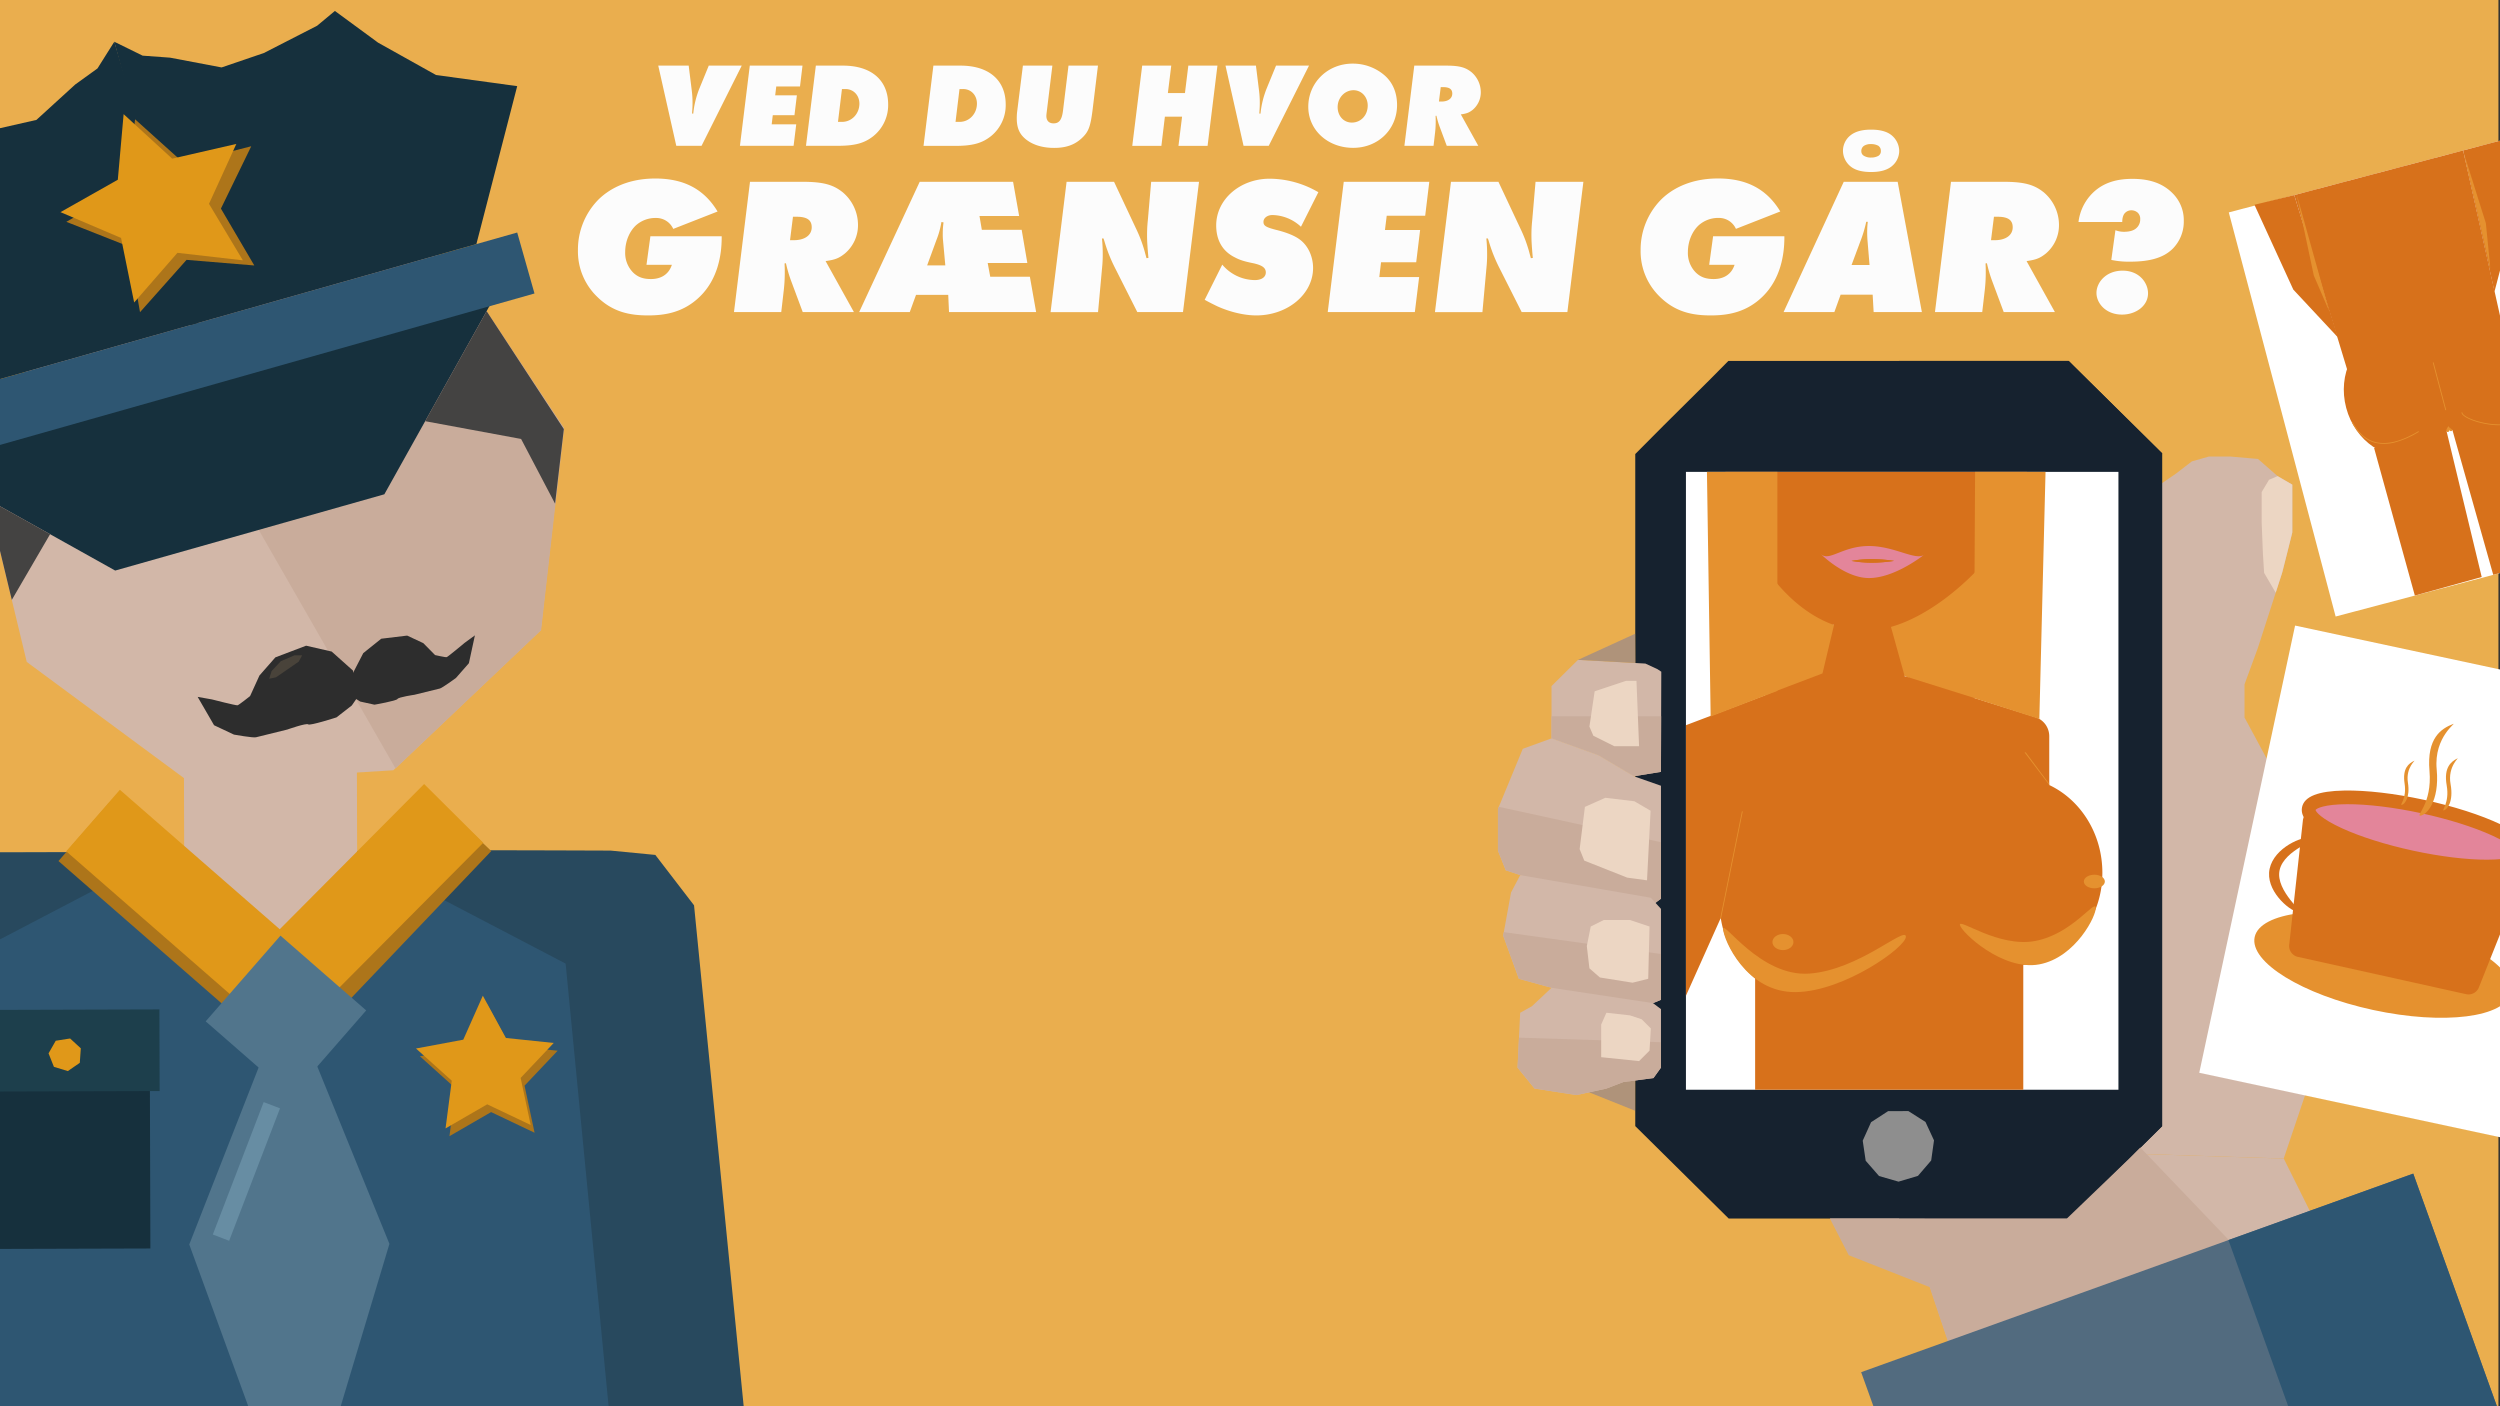 <svg xmlns="http://www.w3.org/2000/svg" width="1600" height="900" viewBox="0 0 1600 900"><rect x="0" y="0" width="1600" height="900" fill="#333333" stroke="none"/><defs><style>.cls-1{fill:#eaae4e;}.cls-2{fill:#af937a;}.cls-3{fill:#d2b7a8;}.cls-4{fill:#16222f;}.cls-5{fill:#fff;}.cls-6{fill:#8e8e8e;}.cls-7{fill:#c9ac9b;}.cls-8{fill:#ecd6c3;}.cls-9{fill:#526b7f;}.cls-10{fill:#2e5672;}.cls-11{fill:#ad751a;}.cls-12{fill:#28495e;}.cls-13{fill:#16303d;}.cls-14{fill:#e09819;}.cls-15{fill:#2d2d2d;}.cls-16{fill:#444342;}.cls-17{fill:#51758c;}.cls-18{fill:#1d3f4c;}.cls-19{fill:#49433a;}.cls-20{fill:#678da3;}.cls-21{fill:#dc8f39;}.cls-22{fill:#d7711b;}.cls-23{fill:#e5912f;}.cls-24{fill:#e3859a;}.cls-25{fill:#fcfcfc;}</style></defs><title>start_background</title><g id="Layer_14" data-name="Layer 14"><rect class="cls-1" x="-1" width="1600" height="900"/></g><g id="startskærm"><polygon class="cls-2" points="1046.44 710.88 1009.7 696.18 1021.04 691.67 1041.16 688.83 1046.34 681.76 1046.44 710.88"/><polygon class="cls-3" points="1541.57 902.2 1261.62 902.2 1234.96 822.96 1183.21 802.56 1171.12 779.04 1322.79 779.09 1363.65 738.34 1376.01 738.74 1461.61 741.49 1541.57 902.2"/><polygon class="cls-3" points="1461.58 741.46 1485.11 671.67 1488.24 645.01 1488.24 568.17 1485.11 549.35 1436.49 459.18 1436.49 438 1445.11 414.48 1460.8 365.87 1467.07 340.77 1467.07 310.19 1457.66 304.71 1445.11 293.73 1427.08 292.16 1413.75 292.16 1402.77 295.3 1392.58 303.14 1382.18 310.27 1382.38 720.28 1363.56 738.32 1461.58 741.46"/><path class="cls-4" d="M1383.75,290.58V720.77L1324,779.88H1106.38l-59.81-59.17c0-.14,0-.28,0-.41V290.58c26.27-26.65,43.52-43.11,59.58-59.58h217.8l13.85,13.71h0l46,45.44Z"/><path class="cls-4" d="M1383.75,290.58V720.77L1324,779.88H1215.35V231h108.59l13.85,13.71h0l46,45.44Z"/><rect class="cls-5" x="1079.69" y="303.92" width="274.46" height="392.06"/><polygon class="cls-6" points="1194.04 742.88 1192.14 730.04 1197.48 718.21 1208.37 711.14 1221.36 711.09 1232.31 718.06 1237.76 729.84 1235.96 742.7 1227.5 752.55 1215.06 756.26 1202.59 752.66 1194.04 742.88"/><polygon class="cls-3" points="1063.23 429.9 1063.13 458.39 1063.02 493.98 1045.66 496.8 1023.09 483.42 992.97 472.55 992.97 439.1 1009.9 422.32 1053.03 424.68 1060.72 428.23 1063.23 429.9"/><polygon class="cls-7" points="1063.13 458.39 1063.02 493.98 1045.66 496.8 1023.09 483.42 992.97 472.55 992.97 458.39 1063.13 458.39"/><polygon class="cls-2" points="1009.9 422.32 1046.44 405.62 1046.56 424.32 1009.9 422.32"/><polygon class="cls-3" points="1063.02 502.88 1063.02 575.18 1058.21 578.75 1044.83 573.73 1003.85 570.39 963.71 557.01 958.69 544.46 958.69 517.7 959.25 516.36 974.58 479.24 992.97 472.55 1023.09 483.42 1045.66 496.8 1063.02 502.88"/><polygon class="cls-7" points="1063.02 539.01 1063.02 575.18 1058.21 578.75 1044.83 573.73 1003.85 570.39 963.71 557.01 958.69 544.46 958.69 517.7 959.25 516.36 1063.02 539.01"/><polygon class="cls-3" points="1063.02 581.67 1063.02 639.88 1053.19 643.98 1035.63 643.98 972.07 626.42 962.03 598.83 962.45 596.56 967.05 571.23 972.93 560.08 1056.54 574.57 1063.02 581.67"/><polygon class="cls-7" points="1063.02 610.57 1063.02 639.88 1053.19 643.98 1035.63 643.98 972.07 626.42 962.03 598.83 962.45 596.56 1063.02 610.57"/><polygon class="cls-3" points="1063.02 645.82 1063.02 683.27 1058.21 689.97 1038.97 692.48 1028.1 696.67 1008.87 700.85 982.11 696.67 971.23 683.28 972.15 664.09 972.91 648.16 980.43 643.98 992.97 632.2 1057.93 642.01 1063.02 645.82"/><polygon class="cls-7" points="1063.02 667.02 1063.02 683.27 1058.21 689.97 1038.97 692.48 1028.1 696.67 1008.87 700.85 982.11 696.67 971.23 683.28 972.15 664.09 1063.02 667.02"/><polygon class="cls-8" points="1467.07 310.19 1457.66 304.71 1452.17 307.06 1447.47 314.9 1447.47 334.5 1448.25 354.11 1449.04 366.65 1456.45 379.33 1460.49 366.81 1463.86 353.64 1467.07 340.77 1467.07 310.19"/><polygon class="cls-8" points="1043.15 477.56 1049.01 477.56 1047.34 435.75 1040.65 435.75 1020.58 442.44 1017.23 465.02 1019.74 470.88 1033.12 477.56 1043.15 477.56"/><polygon class="cls-8" points="1014.34 516.41 1010.97 543.43 1013.93 550.79 1041.41 561.68 1054.09 563.41 1056.38 518.87 1045.96 512.8 1027.39 510.59 1014.34 516.41"/><polygon class="cls-8" points="1055.7 592.97 1054.86 626.42 1044.83 628.93 1023.92 625.58 1017.23 619.73 1015.56 605.51 1018.07 592.97 1026.43 588.79 1043.15 588.79 1055.7 592.97"/><polygon class="cls-8" points="1056.54 658.2 1055.7 672.41 1049.01 679.1 1024.76 676.6 1024.76 655.69 1028.1 648.16 1043.15 649.83 1050.68 652.34 1056.54 658.2"/><polygon class="cls-7" points="1457.07 825.64 1374.87 902.98 1261.62 902.98 1234.96 823.75 1183.21 803.35 1171.12 779.82 1322.79 779.87 1362.78 741.46 1369.83 734.4 1457.07 825.64"/><polygon class="cls-9" points="1599.1 903 1200.06 903 1191.14 878.19 1246.57 858.26 1246.81 858.17 1426.2 793.65 1426.41 793.57 1478.24 774.93 1544.47 751.11 1599.1 903"/><polygon class="cls-10" points="1599.1 903 1465.53 903 1465.25 902.2 1442.61 839.25 1426.2 793.65 1426.41 793.57 1478.24 774.93 1544.47 751.11 1599.1 903"/><path class="cls-10" d="M391.68,604.38,393,1041.13c0,1.57,0,3.15-.15,4.69l-457.17,1.37c-.12-1.54-.18-3.12-.18-4.69l-1.31-436.75c-.1-33,24.84-60,55.4-60.12l346.34-1C366.5,544.5,391.58,571.4,391.68,604.38Z"/><polygon class="cls-11" points="287.65 727.15 291.63 696.61 268.73 676.01 299.01 670.36 311.52 642.21 326.25 669.26 356.88 672.46 335.71 694.83 342.13 724.96 314.31 711.73 287.65 727.15"/><polygon class="cls-12" points="65.72 566.86 -32.38 618.12 -64.78 951.79 -74.06 1047.21 -160.81 1047.47 -114.58 580.82 -89.8 548.56 -61.2 545.79 -25.22 545.66 12.18 545.57 42.03 545.48 65.72 566.86"/><polygon class="cls-12" points="263.89 565.45 362 616.71 394.4 950.38 403.67 1045.8 490.43 1046.06 444.19 579.41 419.41 547.15 390.82 544.38 354.83 544.25 317.43 544.16 287.58 544.07 263.89 565.45"/><rect class="cls-11" x="81" y="507.5" width="52.25" height="139.46" transform="translate(612.54 875.95) rotate(131.1)"/><rect class="cls-3" x="117.82" y="443.1" width="110.69" height="154.22" transform="translate(-1.56 0.52) rotate(-0.17)"/><polygon class="cls-3" points="360.73 273.96 346.28 401.6 346.08 403.3 251.72 492.97 121.8 500.99 17.12 423.64 -13.35 297.1 -1.84 273.97 44.65 180.56 163.99 128.58 288.82 165.47 360.73 273.96"/><polygon class="cls-7" points="346.31 403.38 253.14 491.81 68.69 170.17 164.37 128.56 289.18 165.52 361.03 274.06 346.31 403.38"/><polyline class="cls-13" points="333.27 160.03 245.98 316.35 73.72 365.16 -82.61 277.87"/><rect class="cls-10" x="-93.79" y="207.83" width="438.64" height="40.56" transform="translate(-57.43 42.86) rotate(-15.82)"/><polygon class="cls-13" points="-56.22 258.53 -131.48 186.18 -90.97 152.84 -70.25 115.74 -57.39 83.99 -42.74 86.09 -4.56 83.08 23.31 76.74 48.12 54.1 62.38 43.81 73.15 26.71 126.51 206.76 -56.22 258.53"/><polygon class="cls-13" points="304.89 156.21 331.01 55.13 279.03 48 241.94 27.28 214.33 7 202.96 16.47 168.88 33.93 141.82 43.16 108.82 36.9 91.28 35.62 73.15 26.71 122.17 207.99 304.89 156.21"/><polygon class="cls-14" points="285.15 722.18 289.13 691.64 266.23 671.04 296.5 665.39 309.01 637.25 323.75 664.3 354.38 667.5 333.21 689.87 339.63 719.99 311.81 706.76 285.15 722.18"/><path class="cls-15" d="M225.92,429.19,212.28,417l-16.36-3.76-19.68,7.47-10.19,11.61-6,13.18s-7.09,5.65-8,5.89-16.36-3.75-16.36-3.75L126.49,446,137,464.15l12.73,6s12.18,2.18,14.09,1.71l20.05-4.95s12.23-4.32,13.36-3.31,18.14-4.48,18.14-4.48l9.78-7.61,3.27-4.71Z"/><path class="cls-15" d="M225,432.49,232.49,418,244,408.78l16.58-2,10.34,4.83,7.53,7.64s6.65,1.52,7.42,1.33,11.53-9.18,11.53-9.18l6.54-4.78-3.85,17.83-8.28,9.44s-8.72,6.37-10.27,6.76l-16.28,4s-10.23,1.48-10.86,2.69S239.67,451,239.67,451l-9.12-2L227,446.76Z"/><polygon class="cls-16" points="272.1 269.56 333.5 280.93 355.25 322.34 360.85 274.63 311.43 199.13 272.1 269.56"/><polygon class="cls-16" points="32.05 341.89 7.56 383.93 -7.94 319.56 32.05 341.89"/><polygon class="cls-11" points="89.61 199.79 82.22 157.68 42.46 141.97 81.24 119.53 86.45 76.34 117.81 104.58 160.8 93.6 141.39 133.5 162.75 169.9 119.39 166.31 89.61 199.79"/><polygon class="cls-14" points="85.86 193.59 77.48 152.28 38.71 135.77 75.4 115.03 79.12 73.05 110.18 101.54 151.26 92.11 133.76 130.45 155.43 166.61 113.55 161.81 85.86 193.59"/><rect class="cls-14" x="85.96" y="501.27" width="52.25" height="139.46" transform="translate(616.06 861.88) rotate(131.1)"/><rect class="cls-11" x="224.11" y="508.52" width="52.32" height="131.01" transform="translate(465.12 -14.17) rotate(43.62)"/><rect class="cls-14" x="216.35" y="501.06" width="53.37" height="134.32" transform="translate(471.25 -6.11) rotate(44.83)"/><polygon class="cls-17" points="191.35 989.02 121.13 796.46 184.08 635.84 249.23 796.08 191.35 989.02"/><rect class="cls-17" x="146.62" y="613.77" width="72.8" height="72.8" transform="translate(472.49 39.91) rotate(41.1)"/><rect class="cls-13" x="-14.64" y="653.68" width="110.69" height="145.51" transform="translate(-2.18 0.13) rotate(-0.17)"/><rect class="cls-18" x="-21.02" y="646.21" width="123.13" height="52.24" transform="translate(-2.01 0.12) rotate(-0.17)"/><polygon class="cls-14" points="34.51 682.79 31.07 674.15 35.68 666.07 44.87 664.63 51.72 670.93 51.07 680.21 43.41 685.49 34.51 682.79"/><polygon class="cls-19" points="176.62 433.48 191.18 423.45 193.38 419.4 188.4 419.42 179.71 423.18 173.85 429.45 172.28 434.39 176.62 433.48"/><rect class="cls-20" x="152.08" y="704.32" width="11.19" height="90.79" transform="translate(36.1 1506.12) rotate(-158.99)"/><path class="cls-21" d="M1353.05,476.63,1324.33,492c-1.88-22.06-12.49-49.22-20.39-69.66q-1.31-3.36-2.68-6.6l-6.56-80.82a17.22,17.22,0,0,0,7.94-7.07L1354,391l-.91-42.75-22.62-43.7h-38.62a12.42,12.42,0,0,0-4.3,0H1167.82l0,0-46.49,0L1080,398.15l.39,57.35,77-132.9a16.41,16.41,0,0,0,9.06,12.7l-11.16,89.28c-11.87,23-19.07,54.53-19.07,75.78v4.06l-3.9-1.72L1080,472.27V619.74h0c0,.13,0,.26,0,.39,0,24.78,30.92,44.87,69,44.87,33.69,0,61.74-15.67,67.83-36.41,8.3,18.77,35,32.51,66.77,32.51,36.52,0,66.46-18.22,69.23-41.36h.21v-103h0Z"/><path class="cls-22" d="M1209.45,501.49c-28.39,3.75-61.9,24.86-52.47,18.67,10.07-6.6,25.71-15.39,54-19.7,37.61-5.72,79.87,21.53,59.93,12.37C1257.94,506.86,1237,497.85,1209.45,501.49Z"/><polygon class="cls-22" points="1136.37 503.4 1154.74 520.03 1154.15 520.26 1136.28 503.84 1136.37 503.4"/><polygon class="cls-22" points="1278.44 515.95 1324.07 491.1 1323.89 491.97 1279.29 515.76 1278.44 515.95"/><rect class="cls-22" x="1215.69" y="524.63" width="0.78" height="105.27"/><path class="cls-22" d="M1279.37,580.13c6.94,23.06,23.39,48.92,18.51,41.89-5.37-7.73-12.9-20.15-19.86-43.21-9.25-30.64-3.44-66.81-4.27-49.87C1273.21,540,1272.64,557.76,1279.37,580.13Z"/><path class="cls-22" d="M1163.81,576c-1.74-22.64-9.28-49.83-7-42.36,2.55,8.22,5.93,21.21,7.69,43.85,2.34,30.08-5.68,62.13-3.15,46.72A190.57,190.57,0,0,0,1163.81,576Z"/><path class="cls-22" d="M1250.87,574.1c8.59-8.79,16.79-21.72,14.63-18.06-2.38,4-6.38,10.11-15,18.9-11.4,11.68-27.6,19.51-20.32,15.17A96.36,96.36,0,0,0,1250.87,574.1Z"/><path class="cls-22" d="M1190.28,584.79c10.11,5.81,23.94,10.3,20.06,9.17-4.26-1.23-10.8-3.47-20.91-9.28C1176,577,1164.93,564,1170.66,569.6A91.21,91.21,0,0,0,1190.28,584.79Z"/><path class="cls-22" d="M1218.31,555.19c0,7-.29,17-1.7,17s-1.7-10-1.7-17,.29-14.18,1.7-14.18A70.27,70.27,0,0,1,1218.31,555.19Z"/><path class="cls-22" d="M1196.66,336.21c-.5,1.75-11.5,8.48-22.43,5.35s-17.6-16.89-17.1-18.65,7.86,9.88,18.79,13S1197.17,334.46,1196.66,336.21Z"/><path class="cls-22" d="M1302.56,328c.35,1.79-6.4,12.78-17.56,15s-23.36-7.07-23.7-8.86,11.48,5.24,22.64,3.07S1302.21,326.17,1302.56,328Z"/><ellipse class="cls-22" cx="1171.63" cy="327.73" rx="3.51" ry="2.73"/><ellipse class="cls-22" cx="1285.48" cy="329.68" rx="3.51" ry="2.34"/><rect class="cls-5" x="1431.32" y="419.66" width="204.43" height="292.05" transform="matrix(0.98, 0.21, -0.21, 0.98, 154.29, -311.48)"/><ellipse class="cls-23" cx="1524.94" cy="617.41" rx="29.59" ry="83.91" transform="translate(599.04 1977.32) rotate(-77.79)"/><path class="cls-22" d="M1611.57,546.71l-129.21-28a7.29,7.29,0,0,0-8.54,6.62l-8.7,79.1a7.16,7.16,0,0,0,5.36,7.94l108,23.94a7.13,7.13,0,0,0,8.06-4.54l29.92-75.08C1618.16,552.43,1615.82,547.63,1611.57,546.71Z"/><ellipse class="cls-24" cx="1547.01" cy="532.44" rx="16.65" ry="70.97" transform="translate(699.49 1931.88) rotate(-77.79)"/><path class="cls-22" d="M1542.56,553c-18.85-4.08-36.24-9.66-49-15.71-15.09-7.16-21.7-14-20.23-20.78s10.31-10.27,27-10.56c14.09-.25,32.23,1.86,51.08,5.94s36.24,9.66,49,15.7c15.09,7.17,21.71,14,20.23,20.79s-10.31,10.27-27,10.56C1579.55,559.18,1561.41,557.07,1542.56,553Zm-60.62-34.63c.21,1.2,3.59,5.6,16.82,11.67,12,5.51,28.23,10.62,45.65,14.39s34.3,5.82,47.52,5.77c14.56-.06,19.46-2.67,20.14-3.68-.2-1.2-3.59-5.6-16.82-11.67-12-5.51-28.23-10.62-45.65-14.39s-34.3-5.82-47.52-5.77C1487.52,514.75,1482.62,517.36,1481.94,518.37Z"/><path class="cls-22" d="M1458.94,556.91c-2.94,13.59,17.37,28.07,11.53,26.81s-20.85-14.11-17.91-27.71,21.19-21.19,27-19.93S1461.89,543.31,1458.94,556.91Z"/><path class="cls-23" d="M1559.48,492.39c1.94,20.87-6.76,29.22-10.32,29.63s7.56-7.43,5.71-28.64,7.61-27.05,15-30C1573.13,462,1557.5,471.19,1559.48,492.39Z"/><path class="cls-23" d="M1541.07,500.9c1.56,9.73-2.27,13.92-3.93,14.23s3.32-3.72,1.8-13.63,2.74-12.93,6.1-14.56C1546.54,486.21,1539.49,491,1541.07,500.9Z"/><path class="cls-23" d="M1568.37,501.84c2.06,11.39-2.32,16.4-4.27,16.79s3.81-4.44,1.78-16,2.91-15.24,6.81-17.23C1574.44,484.48,1566.28,490.27,1568.37,501.84Z"/><rect class="cls-5" x="1079" y="302" width="276.8" height="395.43"/><polygon class="cls-23" points="1169.42 431.56 1129.51 447.52 1133.02 366.06 1175.48 401.53 1169.42 431.56"/><polygon class="cls-23" points="1205.54 379.14 1270.39 363.69 1262.71 453.85 1214.92 430.66 1205.54 379.14"/><path class="cls-22" d="M1345.52,558.63c0-25.16-14-46.77-34-56.21V471.16a12.8,12.8,0,0,0-9-12.22l-81.84-25.69a12.84,12.84,0,0,0-1.68-.41l-8.78-31.62c42-11.86,87.63-66.43,86.23-92l.79-7.22h-193c4.27,30.32,29,83.73,69.53,98l-7.38,31L1079,464.13V525h0v112.3l22.28-49.8c2.39,15.84,10.45,28.79,22,38.73v71.18H1294.9V617.55C1323.35,614.34,1345.52,590.31,1345.52,558.63Z"/><polygon class="cls-23" points="1137.52 442.15 1094.82 458.59 1092.44 302 1137.52 302 1137.52 442.15"/><polygon class="cls-23" points="1305.18 460.17 1263.27 446.73 1264.06 302 1309.14 302 1305.18 460.17"/><path class="cls-24" d="M1196.13,349.45c-17,0-25.62,10.25-30.75,5.13-3-3,13.77,15.37,30.75,15.37,15,0,31.41-11.93,35.11-14.77C1225.6,358.76,1212.33,349.45,1196.13,349.45Zm1.87,10.66a75.08,75.08,0,0,1-13.08-1.16,75.08,75.08,0,0,1,13.08-1.16,99.7,99.7,0,0,1,14.25,1.16A99.7,99.7,0,0,1,1198,360.11Z"/><path class="cls-24" d="M1231.24,355.18a4.84,4.84,0,0,0,.77-.6Z"/><path class="cls-22" d="M1184.92,359a75.08,75.08,0,0,0,13.08,1.16,99.7,99.7,0,0,0,14.25-1.16,99.7,99.7,0,0,0-14.25-1.16A75.08,75.08,0,0,0,1184.92,359Z"/><path class="cls-23" d="M1341.24,580.71c.86,4.63-12.64,32.11-36.11,36.49s-49.93-20.61-50.79-25.24,24.68,14.65,48.14,10.27S1340.37,576.08,1341.24,580.71Z"/><path class="cls-23" d="M1219.77,599.36c.49,6.56-39.54,35.2-70.38,35.59-31.89.4-46.26-33.5-46.6-40.26-.33-6.57,23.79,30.74,55.3,28.4S1219.28,592.8,1219.77,599.36Z"/><ellipse class="cls-23" cx="1340.38" cy="564.17" rx="6.72" ry="4.35"/><ellipse class="cls-23" cx="1141.08" cy="602.92" rx="6.72" ry="5.14"/><rect class="cls-23" x="1107.89" y="518.57" width="0.51" height="69.97" transform="translate(132.21 -209.31) rotate(11.47)"/><polygon class="cls-23" points="1311.51 501.63 1311.51 502.42 1295.69 481.52 1296.49 481.52 1311.51 501.63"/></g><g id="Layer_16" data-name="Layer 16"><path class="cls-25" d="M474.71,42,449,93.31H432.82L421.28,42h19.48l2,16.17a59.37,59.37,0,0,1,.46,7.63c0,2.23-.08,3.85-.31,6.85l.77.08a58.76,58.76,0,0,1,4-16.25L453.61,42Z"/><path class="cls-25" d="M513.6,42,512,55.35H496.81L496.12,61H510l-1.54,12.71H494.58l-.7,5.85h15.71L507.9,93.31H473.56L479.87,42Z"/><path class="cls-25" d="M522.14,42h17.4c18.1,0,28.88,9.32,28.88,24.87A25.44,25.44,0,0,1,559,87.07c-5.69,4.55-11.85,6.24-22.63,6.24H515.83ZM538.85,57l-2.54,21h2.62c6.16,0,11.09-5.15,11.09-11.7C550,61,546.24,57,541.16,57Z"/><path class="cls-25" d="M597.37,42h17.4c18.1,0,28.88,9.32,28.88,24.87a25.44,25.44,0,0,1-9.4,20.25c-5.7,4.55-11.86,6.24-22.64,6.24H591.06ZM614.08,57l-2.54,21h2.62c6.16,0,11.08-5.15,11.08-11.7,0-5.39-3.77-9.32-8.85-9.32Z"/><path class="cls-25" d="M702.7,42l-3.46,28.42c-1.39,10.93-2.62,14.09-7.16,18.24s-10.09,6-17.4,6c-7.47,0-13.71-1.93-18.17-5.54-4.09-3.32-5.78-7.32-5.78-13.48a37.2,37.2,0,0,1,.23-4.08L654.66,42h18.86l-3.46,28.42c-.23,1.84-.39,3.15-.39,3.77,0,3.08,1.7,4.77,4.62,4.77,3.54,0,5.24-2.23,6-7.85L683.84,42Z"/><path class="cls-25" d="M779.16,42l-6.31,51.36H754.22l2.31-18.71h-11l-2.24,18.71H724.65L731,42H749.6l-2.16,17.56h10.93L760.53,42Z"/><path class="cls-25" d="M837.76,42,812,93.31H795.87L784.32,42H803.8l2,16.17a61.23,61.23,0,0,1,.46,7.63c0,2.23-.08,3.85-.31,6.85l.77.08a59.13,59.13,0,0,1,4-16.25L816.66,42Z"/><path class="cls-25" d="M894.12,67.21c0,15.55-12.09,27.41-28.1,27.41-16.25,0-28.72-11.4-28.72-26.26,0-15.55,12.47-27.64,28.33-27.64a31,31,0,0,1,20,7.09C891.2,52.43,894.12,59.12,894.12,67.21Zm-18.78.31c0-5.47-3.93-9.78-9.09-9.78-5.62,0-10.16,4.85-10.16,10.78,0,5.69,3.85,9.93,9.08,9.93C871,78.45,875.34,73.75,875.34,67.52Z"/><path class="cls-25" d="M934.93,73.21l11.17,20.1H925.92l-4.61-12.4a56.12,56.12,0,0,1-2-6.85l-.54.08c.08,1.69.08,2.38.08,3.77a61.21,61.21,0,0,1-.38,6.78l-1,8.62H898.82L905.14,42h20.4c8.39,0,12.32,1.08,16.17,4.16a16.86,16.86,0,0,1,6,12.78,14.6,14.6,0,0,1-5.15,11.32C940.25,72.06,938.78,72.68,934.93,73.21ZM922.07,55.74,920.92,65h1.54c4.31,0,7-2,7-5.09,0-2.85-1.85-4.15-5.93-4.15Z"/><path class="cls-25" d="M461.88,151.22V152c0,11.25-2.5,26.5-13.76,37.62-10.37,10.25-22.24,12.25-33.37,12.25-11.63,0-22.63-2.12-32.63-12a40.36,40.36,0,0,1-12.24-29.75,45.6,45.6,0,0,1,12.74-32c5.38-5.5,16.88-13.87,36.76-13.87,17.74,0,31,6.37,39.87,21.12l-28.37,11.13a11.94,11.94,0,0,0-11.13-7A18.74,18.74,0,0,0,407,144.22c-4,3.75-6.88,10-6.88,17.12a17.77,17.77,0,0,0,4.76,12.75c3.37,3.5,7.24,4.5,11.74,4.5,3.26,0,10.63-.75,13.38-9.12H413.75l2.5-18.25Z"/><path class="cls-25" d="M528.37,167.09l18.13,32.63H513.75l-7.5-20.13A89.8,89.8,0,0,1,503,168.47l-.88.12c.13,2.75.13,3.88.13,6.13a97.46,97.46,0,0,1-.63,11l-1.62,14H469.75L480,116.34h33.12c13.63,0,20,1.75,26.25,6.75a27.36,27.36,0,0,1,9.75,20.75,23.7,23.7,0,0,1-8.37,18.38C537,165.22,534.62,166.22,528.37,167.09ZM507.5,138.72l-1.88,15h2.5c7,0,11.38-3.25,11.38-8.25,0-4.63-3-6.75-9.63-6.75Z"/><path class="cls-25" d="M648.37,116.34l3.88,21.88H626.87l1.5,8.87h25.5l3.63,21.25H632.12l1.63,8.75h25.37l4,22.63H607.37l-.5-11H586.25l-4,11H549.87l38.75-83.38Zm-55,53.5H605l-1.5-16.37a37.46,37.46,0,0,1-.13-4,48.46,48.46,0,0,1,.5-7.13l-1.37-.25a53.33,53.33,0,0,1-3.13,11.38Z"/><path class="cls-25" d="M767.37,116.34l-10.25,83.38H727.87L713.37,171a98.33,98.33,0,0,1-6.62-16.88l-.5-1.5h-1a93.62,93.62,0,0,1,.5,10,77.36,77.36,0,0,1-.38,8.38l-2.62,28.75H672.37l10.25-83.38H713l14.75,31.38A86.5,86.5,0,0,1,733,162.47l.75,2.75,1.25-.13-.25-2.75c-.38-4.62-.63-8-.63-11.5a86.74,86.74,0,0,1,.5-9.87l2.13-24.63Z"/><path class="cls-25" d="M843.75,123l-11.13,22.12a27.55,27.55,0,0,0-18.25-7.5c-3.25,0-5.75,1.88-5.75,4.38s1.5,3.5,9.13,5.37c5.75,1.5,10.5,3.38,13.5,5.5,5.62,3.75,9.12,11,9.12,18.63,0,16.75-16.25,30.37-36.37,30.37-7.75,0-17.13-2.25-25.25-6-1.75-.87-4.38-2.12-7.75-4l11.25-22.5a27.53,27.53,0,0,0,20.87,9.88c4.25,0,7-1.88,7-4.88s-2.37-4.62-7.87-5.87c-5.75-1.13-8.88-2.13-11.88-3.75-7.87-3.88-12-10.88-12-20.5,0-16.63,15.25-29.88,34.25-29.88a62.31,62.31,0,0,1,25.88,5.88C839.75,120.84,841.5,121.72,843.75,123Z"/><path class="cls-25" d="M914.75,116.34l-2.63,21.75H887.5l-1.13,9.13h22.5l-2.5,20.62h-22.5l-1.12,9.5h25.5l-2.75,22.38H849.75L860,116.34Z"/><path class="cls-25" d="M1013.37,116.34l-10.25,83.38H973.87L959.37,171a98.33,98.33,0,0,1-6.62-16.88l-.5-1.5h-1a93.62,93.62,0,0,1,.5,10,77.36,77.36,0,0,1-.38,8.38l-2.62,28.75H918.37l10.25-83.38H959l14.75,31.38A86.5,86.5,0,0,1,979,162.47l.75,2.75,1.25-.13-.25-2.75c-.38-4.62-.63-8-.63-11.5a86.74,86.74,0,0,1,.5-9.87l2.13-24.63Z"/><path class="cls-25" d="M1142,151.22V152c0,11.25-2.5,26.5-13.75,37.62-10.37,10.25-22.25,12.25-33.37,12.25-11.63,0-22.63-2.12-32.63-12A40.36,40.36,0,0,1,1050,160.09a45.61,45.61,0,0,1,12.75-32c5.38-5.5,16.88-13.87,36.75-13.87,17.75,0,31,6.37,39.88,21.12L1111,146.47a11.92,11.92,0,0,0-11.12-7,18.74,18.74,0,0,0-12.75,4.75c-4,3.75-6.88,10-6.88,17.12a17.76,17.76,0,0,0,4.75,12.75c3.38,3.5,7.25,4.5,11.75,4.5,3.25,0,10.63-.75,13.38-9.12h-16.25l2.5-18.25Z"/><path class="cls-25" d="M1178,188.59l-4,11.13h-32.5l38.5-83.38h34.5l15.5,83.38h-30.87l-.63-11.13Zm32.5-82c-3.87,3-9.12,3.5-13,3.5-6,0-10.12-1.25-12.87-3.37a13.09,13.09,0,0,1-5.13-10.25,12.65,12.65,0,0,1,5-10c3.88-3,9.13-3.5,13-3.5s9.25.5,13,3.5a13.24,13.24,0,0,1,5,10A12.73,12.73,0,0,1,1210.49,106.59Zm-25.5,63h11.5l-1.25-15.12c-.12-1.38-.25-3.5-.25-5.88a55.54,55.54,0,0,1,.38-6.62h-1a80.54,80.54,0,0,1-3.75,12.5Zm8.13-76.37a3.88,3.88,0,0,0-1.88,3.5,3.31,3.31,0,0,0,1.88,3.12,8.38,8.38,0,0,0,4.37,1,9.47,9.47,0,0,0,4.5-1,3.46,3.46,0,0,0,1.75-3.37,3.78,3.78,0,0,0-1.75-3.25,9.46,9.46,0,0,0-4.5-1A7.93,7.93,0,0,0,1193.12,93.22Z"/><path class="cls-25" d="M1297,167.09l18.13,32.63h-32.75l-7.5-20.13a89.8,89.8,0,0,1-3.25-11.12l-.88.12c.13,2.75.13,3.88.13,6.13a97.46,97.46,0,0,1-.63,11l-1.62,14h-30.25l10.25-83.38h33.12c13.63,0,20,1.75,26.25,6.75a27.36,27.36,0,0,1,9.75,20.75,23.7,23.7,0,0,1-8.37,18.38C1305.62,165.22,1303.24,166.22,1297,167.09Zm-20.87-28.37-1.88,15h2.5c7,0,11.38-3.25,11.38-8.25,0-4.63-3-6.75-9.63-6.75Z"/><path class="cls-25" d="M1353.87,147.34a14.74,14.74,0,0,0,5.5,1c3.12,0,5.75-.62,7.5-2a7.39,7.39,0,0,0,2.87-6,5.44,5.44,0,0,0-1.62-4.25,6.15,6.15,0,0,0-4-1.5,5.63,5.63,0,0,0-4.38,2c-1.25,1.5-1.5,3.88-1.5,5.5h-28a31.26,31.26,0,0,1,8.75-18.25c7.75-7.87,17.63-9.37,25.75-9.37,8.5,0,18.25,1.62,25.75,9.25a24.21,24.21,0,0,1,7.13,17.62,24.62,24.62,0,0,1-6.88,17.63c-6.37,6.5-16,8.5-27.62,8.5a52.92,52.92,0,0,1-11.88-1.13Zm20.87,40.38c0,8.12-7.87,13.62-16.62,13.62-10.38,0-16.38-7.25-16.38-13.87s6-14.25,16.75-14.25S1374.74,181.09,1374.74,187.72Z"/><rect class="cls-5" x="1457.51" y="107.55" width="187.26" height="267.51" transform="translate(-10.15 404.53) rotate(-14.81)"/><ellipse class="cls-23" cx="1568.31" cy="273.84" rx="1.34" ry="2.14" transform="translate(-17.89 410) rotate(-14.81)"/><ellipse class="cls-23" cx="1566.24" cy="274.39" rx="1.34" ry="2.14" transform="translate(-18.1 409.49) rotate(-14.81)"/><ellipse class="cls-22" cx="1535.44" cy="252.05" rx="35.04" ry="40.17" transform="translate(-13.42 400.87) rotate(-14.81)"/><ellipse class="cls-22" cx="1586.95" cy="241.75" rx="35.04" ry="40.17" transform="translate(-9.07 413.7) rotate(-14.81)"/><polygon class="cls-22" points="1612.07 256.19 1515.86 281.62 1468.32 124.85 1576.42 96.27 1612.07 256.19"/><rect class="cls-23" x="1561" y="231.42" width="0.54" height="31.57" transform="translate(-11.32 407.32) rotate(-14.81)"/><polygon class="cls-22" points="1496.29 215.96 1467.71 185.33 1442.84 131.04 1468.32 124.85 1496.29 215.96"/><path class="cls-23" d="M1489.4,196.2l-8.57-19.87-11.09-52.41h0l21,75.25C1490.76,199.24,1489.42,196.27,1489.4,196.2Z"/><polygon class="cls-22" points="1607.44 144.51 1596.46 186.71 1576.42 96.27 1605.39 88.61 1607.44 144.51"/><polygon class="cls-23" points="1590.94 142.79 1576.97 98.34 1593.67 171.95 1593.64 169.75 1590.94 142.79"/><polygon class="cls-22" points="1588.29 369.28 1545.5 381.15 1519.43 286.77 1565.47 274.59 1588.29 369.28"/><polygon class="cls-22" points="1638.46 356.01 1595.67 367.88 1568.95 273.12 1614.99 260.95 1638.46 356.01"/><path class="cls-23" d="M1607.31,271.2c-6.59,1.74-15.09.92-22.38-1.3-4.5-1.37-9.7-3.77-9.56-6l.54,0c-.1,1.56,3.67,3.82,9.17,5.49,11.54,3.5,26.15,3.51,31-4.77a42.92,42.92,0,0,0,4.75-11.15l.52.13a43.37,43.37,0,0,1-4.81,11.29C1614.62,268.12,1611.32,270.13,1607.31,271.2Z"/><rect class="cls-22" x="1567.53" y="221.34" width="1.07" height="48.69" transform="translate(-10.71 409) rotate(-14.81)"/><path class="cls-23" d="M1533.27,283a26.15,26.15,0,0,1-13,.45c-8.44-2.08-12.46-8.77-14.4-12-.26-.43-.48-.8-.66-1.07l.44-.3c.19.28.41.65.68,1.09,1.9,3.16,5.85,9.72,14.07,11.76,7.46,1.84,16.68-.52,27.41-7l.27.46A57.37,57.37,0,0,1,1533.27,283Z"/></g></svg>
